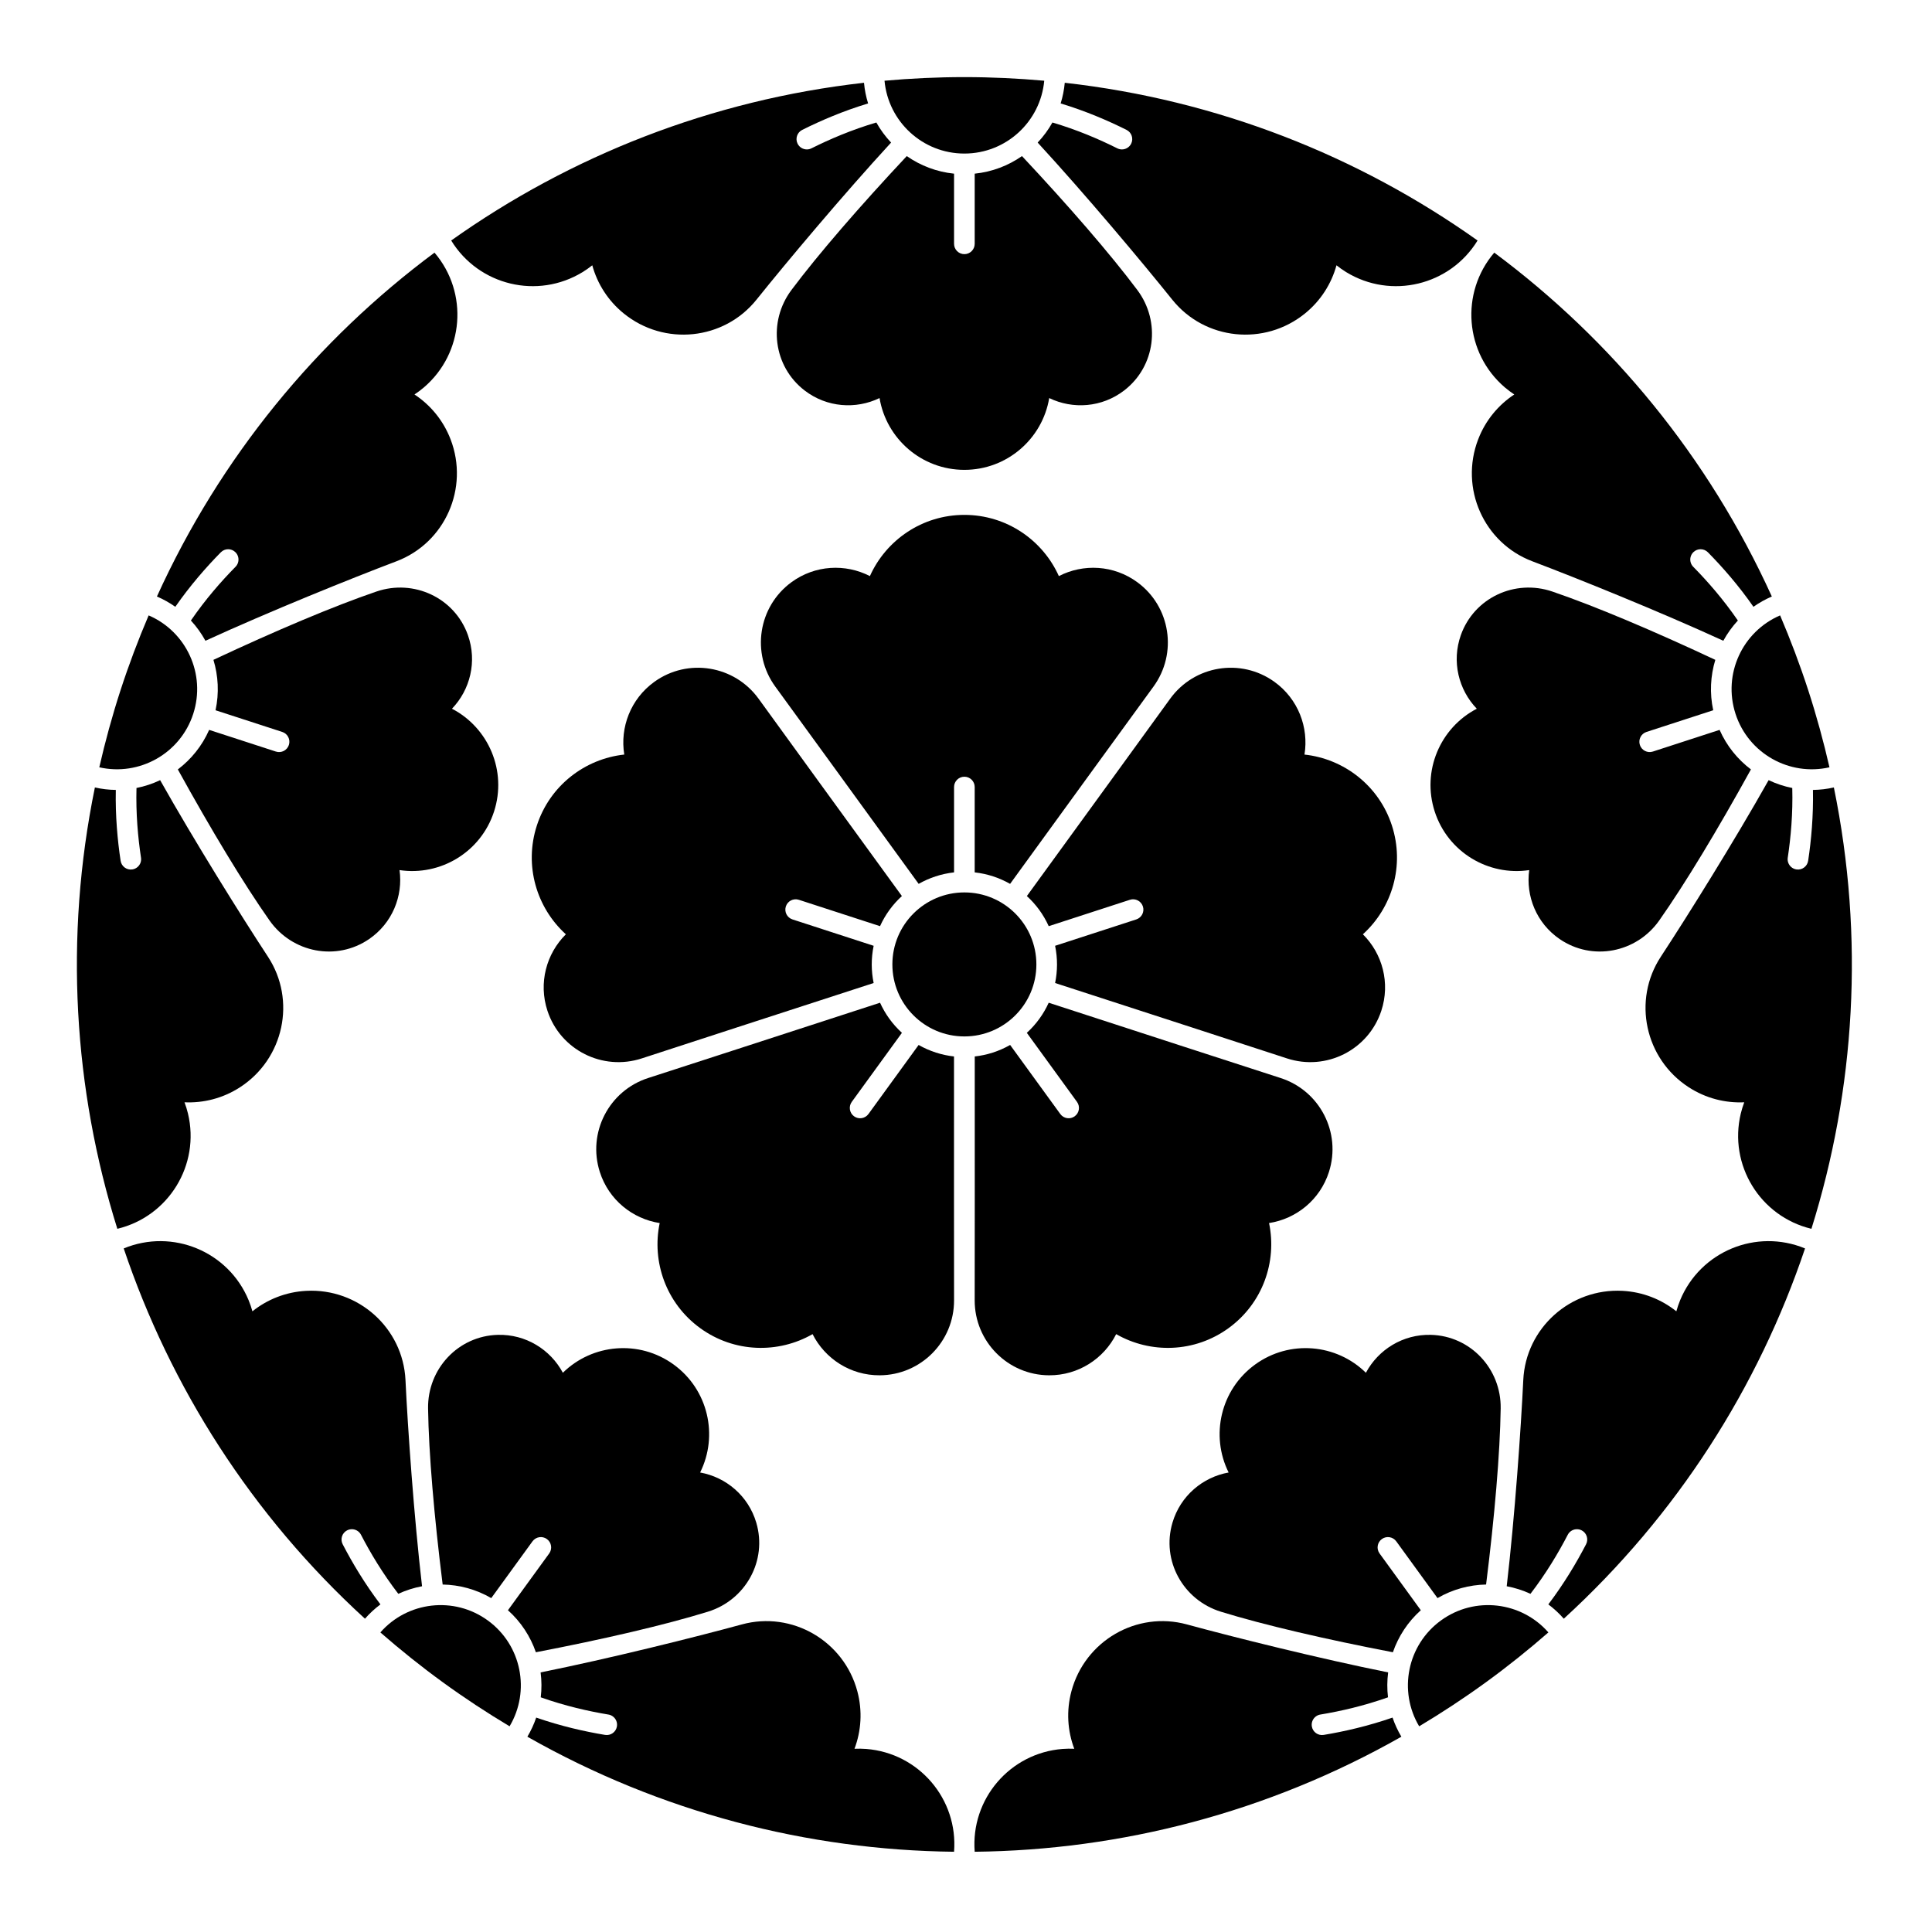 <?xml version="1.0" encoding="UTF-8" standalone="no"?>
<!-- Created with Inkscape (http://www.inkscape.org/) -->

<svg
   version="1.1"
   id="svg19804"
   width="795.035"
   height="793.701"
   viewBox="0 0 795.035 793.701"
   sodipodi:docname="Kawari Fusenryou Karabana.svg"
   inkscape:version="1.2 (dc2aeda, 2022-05-15)"
   xmlns:inkscape="http://www.inkscape.org/namespaces/inkscape"
   xmlns:sodipodi="http://sodipodi.sourceforge.net/DTD/sodipodi-0.dtd"
   xmlns="http://www.w3.org/2000/svg"
   xmlns:svg="http://www.w3.org/2000/svg">
  <defs
     id="defs19808">
    <clipPath
       clipPathUnits="userSpaceOnUse"
       id="clipPath20647">
      <path
         d="M -561.413,585.852 H 34.863 V -9.424 H -561.413 Z"
         id="path20649"
         style="stroke-width:1" />
    </clipPath>
    <clipPath
       clipPathUnits="userSpaceOnUse"
       id="clipPath20653">
      <path
         d="M -574.546,585.852 H 21.73 V -9.424 H -574.546 Z"
         id="path20655"
         style="stroke-width:1" />
    </clipPath>
    <clipPath
       clipPathUnits="userSpaceOnUse"
       id="clipPath20659">
      <path
         d="M -564.573,585.848 H 31.703 V -9.428 H -564.573 Z"
         id="path20661"
         style="stroke-width:1" />
    </clipPath>
    <clipPath
       clipPathUnits="userSpaceOnUse"
       id="clipPath20666">
      <path
         d="M -567.775,585.852 H 28.501 V -9.424 H -567.775 Z"
         id="path20668"
         style="stroke-width:1" />
    </clipPath>
    <clipPath
       clipPathUnits="userSpaceOnUse"
       id="clipPath20672">
      <path
         d="M -512.085,284.079 H 84.191 v -595.276 H -512.085 Z"
         id="path20674"
         style="stroke-width:1" />
    </clipPath>
    <clipPath
       clipPathUnits="userSpaceOnUse"
       id="clipPath20678">
      <path
         d="m -483.862,473.655 h 596.276 v -595.276 h -596.276 z"
         id="path20680"
         style="stroke-width:1" />
    </clipPath>
    <clipPath
       clipPathUnits="userSpaceOnUse"
       id="clipPath20684">
      <path
         d="M -572.817,586.135 H 23.459 V -9.141 H -572.817 Z"
         id="path20686"
         style="stroke-width:1" />
    </clipPath>
    <clipPath
       clipPathUnits="userSpaceOnUse"
       id="clipPath20690">
      <path
         d="M -557.495,577.85 H 38.781 V -17.426 H -557.495 Z"
         id="path20692"
         style="stroke-width:1" />
    </clipPath>
    <clipPath
       clipPathUnits="userSpaceOnUse"
       id="clipPath20696">
      <path
         d="M -551.757,264.698 H 44.519 v -595.276 H -551.757 Z"
         id="path20698"
         style="stroke-width:1" />
    </clipPath>
    <clipPath
       clipPathUnits="userSpaceOnUse"
       id="clipPath20702">
      <path
         d="m -185.121,361.686 h 596.276 v -595.276 h -596.276 z"
         id="path20704"
         style="stroke-width:1" />
    </clipPath>
    <clipPath
       clipPathUnits="userSpaceOnUse"
       id="clipPath20708">
      <path
         d="m -150.546,500.094 h 596.276 V -95.182 h -596.276 z"
         id="path20710"
         style="stroke-width:1" />
    </clipPath>
    <clipPath
       clipPathUnits="userSpaceOnUse"
       id="clipPath20714">
      <path
         d="m -72.689,174.921 h 596.276 v -595.276 h -596.276 z"
         id="path20716"
         style="stroke-width:1" />
    </clipPath>
    <clipPath
       clipPathUnits="userSpaceOnUse"
       id="clipPath20720">
      <path
         d="M -528.09,575.381 H 68.186 V -19.895 H -528.09 Z"
         id="path20722"
         style="stroke-width:1" />
    </clipPath>
    <clipPath
       clipPathUnits="userSpaceOnUse"
       id="clipPath20726">
      <path
         d="M -540.821,585.848 H 55.455 V -9.428 H -540.821 Z"
         id="path20728"
         style="stroke-width:1" />
    </clipPath>
    <clipPath
       clipPathUnits="userSpaceOnUse"
       id="clipPath20732">
      <path
         d="M -536.698,584.573 H 59.578 V -10.703 H -536.698 Z"
         id="path20734"
         style="stroke-width:1" />
    </clipPath>
    <clipPath
       clipPathUnits="userSpaceOnUse"
       id="clipPath20738">
      <path
         d="M -548.983,585.852 H 47.293 V -9.424 H -548.983 Z"
         id="path20740"
         style="stroke-width:1" />
    </clipPath>
    <clipPath
       clipPathUnits="userSpaceOnUse"
       id="clipPath20744">
      <path
         d="M -545.417,584.573 H 50.859 V -10.703 H -545.417 Z"
         id="path20746"
         style="stroke-width:1" />
    </clipPath>
    <clipPath
       clipPathUnits="userSpaceOnUse"
       id="clipPath20750">
      <path
         d="M -542.933,584.573 H 53.343 V -10.703 H -542.933 Z"
         id="path20752"
         style="stroke-width:1" />
    </clipPath>
    <clipPath
       clipPathUnits="userSpaceOnUse"
       id="clipPath20756">
      <path
         d="M -557.064,585.848 H 39.212 V -9.428 H -557.064 Z"
         id="path20758"
         style="stroke-width:1" />
    </clipPath>
    <clipPath
       clipPathUnits="userSpaceOnUse"
       id="clipPath20762">
      <path
         d="M -553.898,585.848 H 42.379 V -9.428 H -553.898 Z"
         id="path20764"
         style="stroke-width:1" />
    </clipPath>
    <clipPath
       clipPathUnits="userSpaceOnUse"
       id="clipPath20768">
      <path
         d="m -323.78,424.44 h 596.276 v -595.276 h -596.276 z"
         id="path20770"
         style="stroke-width:1" />
    </clipPath>
    <clipPath
       clipPathUnits="userSpaceOnUse"
       id="clipPath20774">
      <path
         d="m -111.413,473.655 h 596.276 v -595.276 h -596.276 z"
         id="path20776"
         style="stroke-width:1" />
    </clipPath>
    <clipPath
       clipPathUnits="userSpaceOnUse"
       id="clipPath20780">
      <path
         d="m -344.837,45.778 h 596.276 v -595.276 h -596.276 z"
         id="path20782"
         style="stroke-width:1" />
    </clipPath>
    <clipPath
       clipPathUnits="userSpaceOnUse"
       id="clipPath20786">
      <path
         d="m -116.176,182.56 h 596.276 v -595.276 h -596.276 z"
         id="path20788"
         style="stroke-width:1" />
    </clipPath>
    <clipPath
       clipPathUnits="userSpaceOnUse"
       id="clipPath20792">
      <path
         d="m -132.116,434.659 h 596.276 v -595.276 h -596.276 z"
         id="path20794"
         style="stroke-width:1" />
    </clipPath>
    <clipPath
       clipPathUnits="userSpaceOnUse"
       id="clipPath20798">
      <path
         d="m -187.782,529.141 h 596.276 V -66.135 h -596.276 z"
         id="path20800"
         style="stroke-width:1" />
    </clipPath>
    <clipPath
       clipPathUnits="userSpaceOnUse"
       id="clipPath20804">
      <path
         d="m -376.802,497.401 h 596.276 V -97.875 h -596.276 z"
         id="path20806"
         style="stroke-width:1" />
    </clipPath>
    <clipPath
       clipPathUnits="userSpaceOnUse"
       id="clipPath20810">
      <path
         d="m -444.729,500.094 h 596.276 V -95.182 h -596.276 z"
         id="path20812"
         style="stroke-width:1" />
    </clipPath>
    <clipPath
       clipPathUnits="userSpaceOnUse"
       id="clipPath20816">
      <path
         d="m -43.519,264.699 h 596.276 v -595.276 h -596.276 z"
         id="path20818"
         style="stroke-width:1" />
    </clipPath>
    <clipPath
       clipPathUnits="userSpaceOnUse"
       id="clipPath20822">
      <path
         d="M -568.227,575.819 H 28.049 V -19.457 H -568.227 Z"
         id="path20824"
         style="stroke-width:1" />
    </clipPath>
    <clipPath
       clipPathUnits="userSpaceOnUse"
       id="clipPath20828">
      <path
         d="m -426.312,311.96 h 596.276 v -595.276 h -596.276 z"
         id="path20830"
         style="stroke-width:1" />
    </clipPath>
    <clipPath
       clipPathUnits="userSpaceOnUse"
       id="clipPath20834">
      <path
         d="M -535.638,220.308 H 60.638 v -595.276 H -535.638 Z"
         id="path20836"
         style="stroke-width:1" />
    </clipPath>
    <clipPath
       clipPathUnits="userSpaceOnUse"
       id="clipPath20840">
      <path
         d="M -576.369,585.588 H 19.907 V -9.688 H -576.369 Z"
         id="path20842"
         style="stroke-width:1" />
    </clipPath>
    <clipPath
       clipPathUnits="userSpaceOnUse"
       id="clipPath20846">
      <path
         d="M -522.586,174.921 H 73.69 V -420.355 H -522.586 Z"
         id="path20848"
         style="stroke-width:1" />
    </clipPath>
    <clipPath
       clipPathUnits="userSpaceOnUse"
       id="clipPath20853">
      <path
         d="M -531.192,581.588 H 65.084 V -13.688 H -531.192 Z"
         id="path20855"
         style="stroke-width:1" />
    </clipPath>
    <clipPath
       clipPathUnits="userSpaceOnUse"
       id="clipPath20859">
      <path
         d="M -550.264,577.325 H 46.012 V -17.951 H -550.264 Z"
         id="path20861"
         style="stroke-width:1" />
    </clipPath>
    <clipPath
       clipPathUnits="userSpaceOnUse"
       id="clipPath20865">
      <path
         d="M -351.01,89.497 H 245.266 V -505.779 H -351.01 Z"
         id="path20867"
         style="stroke-width:1" />
    </clipPath>
    <clipPath
       clipPathUnits="userSpaceOnUse"
       id="clipPath20871">
      <path
         d="m -297.638,47.391 h 596.276 v -595.276 h -596.276 z"
         id="path20873"
         style="stroke-width:1" />
    </clipPath>
    <clipPath
       clipPathUnits="userSpaceOnUse"
       id="clipPath20877">
      <path
         d="M -584.194,578.938 H 12.082 V -16.338 H -584.194 Z"
         id="path20879"
         style="stroke-width:1" />
    </clipPath>
    <clipPath
       clipPathUnits="userSpaceOnUse"
       id="clipPath20883">
      <path
         d="m -250.439,45.778 h 596.276 v -595.276 h -596.276 z"
         id="path20885"
         style="stroke-width:1" />
    </clipPath>
    <clipPath
       clipPathUnits="userSpaceOnUse"
       id="clipPath20889">
      <path
         d="m -351.019,179.688 h 596.276 v -595.276 h -596.276 z"
         id="path20891"
         style="stroke-width:1" />
    </clipPath>
    <clipPath
       clipPathUnits="userSpaceOnUse"
       id="clipPath20895">
      <path
         d="M -586.545,579.503 H 9.731 V -15.773 H -586.545 Z"
         id="path20897"
         style="stroke-width:1" />
    </clipPath>
    <clipPath
       clipPathUnits="userSpaceOnUse"
       id="clipPath20901">
      <path
         d="m -319.859,297.64 h 596.276 v -595.276 h -596.276 z"
         id="path20903"
         style="stroke-width:1" />
    </clipPath>
    <clipPath
       clipPathUnits="userSpaceOnUse"
       id="clipPath20907">
      <path
         d="M -556.401,578.014 H 39.875 V -17.262 H -556.401 Z"
         id="path20909"
         style="stroke-width:1" />
    </clipPath>
    <clipPath
       clipPathUnits="userSpaceOnUse"
       id="clipPath20913">
      <path
         d="m -201.955,210.421 h 596.276 v -595.276 h -596.276 z"
         id="path20915"
         style="stroke-width:1" />
    </clipPath>
    <clipPath
       clipPathUnits="userSpaceOnUse"
       id="clipPath20919">
      <path
         d="m -407.493,529.141 h 596.276 V -66.135 h -596.276 z"
         id="path20921"
         style="stroke-width:1" />
    </clipPath>
    <clipPath
       clipPathUnits="userSpaceOnUse"
       id="clipPath20925">
      <path
         d="M -538.222,577.948 H 58.054 V -17.328 H -538.222 Z"
         id="path20927"
         style="stroke-width:1" />
    </clipPath>
    <clipPath
       clipPathUnits="userSpaceOnUse"
       id="clipPath20931">
      <path
         d="m -59.638,220.308 h 596.276 v -595.276 h -596.276 z"
         id="path20933"
         style="stroke-width:1" />
    </clipPath>
  </defs>
  <sodipodi:namedview
     id="namedview19806"
     pagecolor="#ffffff"
     bordercolor="#000000"
     borderopacity="0.25"
     inkscape:showpageshadow="2"
     inkscape:pageopacity="0.0"
     inkscape:pagecheckerboard="0"
     inkscape:deskcolor="#d1d1d1"
     showgrid="false"
     inkscape:zoom="0.29734106"
     inkscape:cx="-215.24105"
     inkscape:cy="396.85068"
     inkscape:window-width="1419"
     inkscape:window-height="456"
     inkscape:window-x="0"
     inkscape:window-y="25"
     inkscape:window-maximized="0"
     inkscape:current-layer="svg19804">
    <inkscape:page
       x="0"
       y="0"
       id="page19810"
       width="795.035"
       height="793.701" />
  </sodipodi:namedview>
  <path
     d="M 426.479 396.853 C 426.479 413.217 413.215 426.48 396.85 426.48 C 380.486 426.48 367.22 413.217 367.22 396.853 C 367.22 380.489 380.486 367.222 396.85 367.222 C 413.215 367.222 426.479 380.489 426.479 396.853"
     style="fill:#000000;fill-opacity:1;fill-rule:nonzero;stroke:none"
     id="path19924" />
  <path
     d="M 396.85 63.188 C 414.055 63.188 428.179 50.022 429.713 33.217 C 418.885 32.252 407.93 31.729 396.85 31.729 C 385.77 31.729 374.815 32.252 363.987 33.217 C 365.521 50.022 379.645 63.188 396.85 63.188"
     style="fill:#000000;fill-opacity:1;fill-rule:nonzero;stroke:none"
     id="path19928" />
  <path
     d="M 468.026 239.583 C 458.298 232.448 445.774 231.884 435.731 237.059 C 429.071 222.216 414.173 211.871 396.85 211.871 C 379.528 211.871 364.629 222.216 357.969 237.059 C 347.929 231.884 335.402 232.448 325.674 239.583 C 311.981 249.626 309.044 268.852 319.061 282.563 C 327.364 293.928 355.75 333.008 378.038 363.704 C 382.425 361.209 387.35 359.557 392.604 358.976 L 392.604 323.852 C 392.604 321.511 394.505 319.611 396.852 319.611 C 399.193 319.611 401.094 321.511 401.094 323.852 L 401.094 358.976 C 406.347 359.557 411.275 361.211 415.662 363.707 C 437.949 333.009 466.335 293.928 474.639 282.563 C 484.658 268.852 481.721 249.626 468.026 239.583"
     style="fill:#000000;fill-opacity:1;fill-rule:nonzero;stroke:none"
     id="path19932" />
  <path
     d="M 468.013 119.33 C 456.933 104.535 439.836 84.811 420.554 64.229 C 414.926 68.154 408.285 70.729 401.095 71.461 L 401.095 100.334 C 401.095 102.679 399.193 104.578 396.852 104.578 C 394.505 104.578 392.603 102.679 392.603 100.334 L 392.603 71.461 C 385.415 70.729 378.772 68.154 373.145 64.229 C 353.864 84.811 336.764 104.537 325.687 119.33 C 315.924 132.366 318.193 150.757 331.108 160.679 C 340.263 167.71 352.216 168.509 361.94 163.797 C 364.733 180.559 379.296 193.339 396.851 193.339 C 414.405 193.339 428.968 180.559 431.761 163.797 C 441.485 168.509 453.437 167.71 462.593 160.679 C 475.508 150.757 477.777 132.366 468.013 119.33"
     style="fill:#000000;fill-opacity:1;fill-rule:nonzero;stroke:none"
     id="path19936" />
  <path
     d="M 333.918 61.038 L 333.921 61.038 C 333.311 61.343 332.663 61.486 332.025 61.486 C 330.467 61.486 328.967 60.627 328.223 59.139 C 327.173 57.043 328.025 54.494 330.121 53.447 C 337.782 49.618 346.931 45.683 357.234 42.562 C 356.385 39.837 355.813 36.99 355.541 34.057 C 292.71 41.131 234.705 64.139 185.669 98.965 C 197.022 117.49 221.24 123.303 239.766 111.952 C 241.161 111.095 242.476 110.158 243.725 109.166 C 245.798 116.704 250.152 123.694 256.686 128.995 C 273.345 142.507 297.894 140.035 311.314 123.3 C 323.723 107.828 347.111 79.945 366.694 58.666 C 364.346 56.182 362.301 53.41 360.621 50.405 C 350.506 53.398 341.483 57.251 333.918 61.038"
     style="fill:#000000;fill-opacity:1;fill-rule:nonzero;stroke:none"
     id="path19940" />
  <path
     d="M 459.783 61.038 L 459.78 61.038 C 460.39 61.343 461.038 61.486 461.678 61.486 C 463.235 61.486 464.732 60.627 465.478 59.139 C 466.528 57.043 465.676 54.494 463.58 53.447 C 455.92 49.618 446.768 45.683 436.467 42.562 C 437.316 39.837 437.888 36.99 438.16 34.057 C 500.99 41.131 558.996 64.139 608.032 98.965 C 596.679 117.49 572.461 123.303 553.935 111.952 C 552.54 111.095 551.225 110.158 549.976 109.166 C 547.903 116.704 543.549 123.694 537.013 128.995 C 520.356 142.507 495.807 140.035 482.387 123.3 C 469.979 107.828 446.59 79.945 427.007 58.666 C 429.355 56.182 431.4 53.41 433.082 50.405 C 443.195 53.398 452.218 57.251 459.783 61.038"
     style="fill:#000000;fill-opacity:1;fill-rule:nonzero;stroke:none"
     id="path19944" />
  <path
     d="M 79.517 293.744 C 84.833 277.381 76.677 259.881 61.168 253.228 C 56.904 263.228 53.021 273.487 49.598 284.023 C 46.173 294.56 43.285 305.141 40.858 315.739 C 57.314 319.472 74.201 310.108 79.517 293.744"
     style="fill:#000000;fill-opacity:1;fill-rule:nonzero;stroke:none"
     id="path19948" />
  <path
     d="M 269.273 280.561 C 259.482 287.608 255.074 299.345 256.893 310.494 C 240.717 312.241 226.276 323.214 220.922 339.689 C 215.57 356.165 220.802 373.53 232.862 384.451 C 224.838 392.402 221.505 404.49 225.285 415.946 C 230.604 432.07 247.981 440.807 264.118 435.515 C 277.49 431.13 323.43 416.211 359.511 404.501 C 358.495 399.555 358.446 394.361 359.515 389.186 L 326.112 378.331 C 323.884 377.609 322.662 375.211 323.389 372.979 C 324.112 370.754 326.509 369.533 328.736 370.257 L 362.139 381.11 C 364.315 376.295 367.41 372.119 371.138 368.718 C 348.833 338.034 320.436 298.962 312.193 287.553 C 302.248 273.788 283.056 270.641 269.273 280.561"
     style="fill:#000000;fill-opacity:1;fill-rule:nonzero;stroke:none"
     id="path19952" />
  <path
     d="M 154.901 243.413 C 137.408 249.38 113.366 259.544 87.829 271.52 C 89.824 278.088 90.221 285.2 88.695 292.264 L 116.156 301.186 C 118.386 301.91 119.602 304.306 118.88 306.533 C 118.154 308.765 115.764 309.986 113.533 309.262 L 86.07 300.338 C 83.153 306.95 78.653 312.471 73.181 316.61 C 86.8 341.309 100.274 363.665 110.921 378.773 C 120.301 392.087 138.493 395.613 151.921 386.394 C 161.436 379.861 165.889 368.738 164.413 358.035 C 181.217 360.558 197.872 350.658 203.297 333.962 C 208.722 317.267 201.066 299.468 185.988 291.632 C 193.476 283.84 196.41 272.225 192.55 261.345 C 187.105 245.997 170.317 238.156 154.901 243.413"
     style="fill:#000000;fill-opacity:1;fill-rule:nonzero;stroke:none"
     id="path19956" />
  <path
     d="M 58.025 352.932 L 58.026 352.929 C 58.126 353.603 58.063 354.264 57.866 354.871 C 57.385 356.352 56.106 357.512 54.459 357.761 C 52.142 358.113 49.98 356.515 49.632 354.196 C 48.358 345.728 47.442 335.809 47.658 325.047 C 44.803 325.015 41.921 324.679 39.046 324.029 C 26.358 385.971 30.317 448.248 48.285 505.644 C 69.41 500.57 82.425 479.336 77.351 458.209 C 76.969 456.617 76.485 455.076 75.926 453.581 C 83.735 453.94 91.727 451.958 98.79 447.382 C 116.787 435.713 122.025 411.604 110.257 393.671 C 99.374 377.087 80.082 346.228 65.898 321.027 C 62.81 322.491 59.541 323.58 56.163 324.251 C 55.885 334.793 56.762 344.567 58.025 352.932"
     style="fill:#000000;fill-opacity:1;fill-rule:nonzero;stroke:none"
     id="path19960" />
  <path
     d="M 96.918 233.228 L 96.918 233.231 C 97.395 232.744 97.733 232.173 97.931 231.565 C 98.413 230.084 98.058 228.393 96.874 227.225 C 95.205 225.579 92.515 225.6 90.871 227.269 C 84.863 233.372 78.295 240.86 72.141 249.693 C 69.811 248.041 67.282 246.619 64.577 245.455 C 90.722 187.885 130.527 139.828 178.802 103.955 C 192.91 120.478 190.956 145.307 174.436 159.416 C 173.191 160.478 171.891 161.439 170.562 162.322 C 177.092 166.624 182.394 172.923 185.415 180.776 C 193.118 200.796 183.182 223.379 163.119 230.971 C 144.57 237.989 110.825 251.616 84.535 263.667 C 82.897 260.665 80.894 257.865 78.557 255.337 C 84.526 246.643 90.981 239.252 96.918 233.228"
     style="fill:#000000;fill-opacity:1;fill-rule:nonzero;stroke:none"
     id="path19964" />
  <path
     d="M 200.728 666.793 C 186.809 656.678 167.644 659.028 156.525 671.722 C 164.717 678.869 173.272 685.73 182.236 692.244 C 191.2 698.757 200.371 704.772 209.697 710.356 C 218.335 695.858 214.647 676.905 200.728 666.793"
     style="fill:#000000;fill-opacity:1;fill-rule:nonzero;stroke:none"
     id="path19968" />
  <path
     d="M 246.828 482.248 C 250.504 493.737 260.304 501.557 271.469 503.275 C 268.133 519.196 274.105 536.324 288.121 546.503 C 302.135 556.685 320.269 557.076 334.381 548.98 C 339.464 559.068 349.929 565.974 361.992 565.92 C 378.973 565.844 392.652 552.016 392.605 535.037 C 392.568 520.961 392.574 472.66 392.585 434.724 C 387.572 434.164 382.614 432.605 378.022 429.991 L 357.378 458.404 C 356.001 460.3 353.345 460.72 351.446 459.341 C 349.552 457.967 349.133 455.308 350.509 453.412 L 371.153 424.997 C 367.245 421.441 364.232 417.207 362.149 412.61 C 326.074 424.344 280.136 439.276 266.741 443.589 C 250.576 448.795 241.652 466.073 246.828 482.248"
     style="fill:#000000;fill-opacity:1;fill-rule:nonzero;stroke:none"
     id="path19972" />
  <path
     d="M 176.155 579.545 C 176.423 598.024 178.66 624.029 182.16 652.018 C 189.022 652.149 195.907 653.969 202.155 657.605 L 219.127 634.245 C 220.507 632.348 223.16 631.93 225.054 633.305 C 226.954 634.685 227.375 637.34 225.996 639.236 L 209.024 662.597 C 214.41 667.414 218.271 673.399 220.516 679.883 C 248.215 674.563 273.641 668.657 291.297 663.201 C 306.859 658.394 315.835 642.181 311.217 626.564 C 307.944 615.493 298.741 607.821 288.105 605.917 C 295.699 590.714 291.429 571.816 277.228 561.498 C 263.024 551.181 243.732 552.96 231.622 564.878 C 226.523 555.35 216.384 548.969 204.844 549.277 C 188.564 549.712 175.918 563.258 176.155 579.545"
     style="fill:#000000;fill-opacity:1;fill-rule:nonzero;stroke:none"
     id="path19976" />
  <path
     d="M 250.376 705.522 L 250.376 705.519 C 251.048 705.631 251.656 705.897 252.173 706.273 C 253.432 707.186 254.139 708.765 253.868 710.402 C 253.485 712.717 251.297 714.279 248.985 713.894 C 240.537 712.491 230.824 710.295 220.652 706.767 C 219.737 709.47 218.528 712.107 217.024 714.642 C 272.015 745.847 332.465 761.329 392.605 761.978 C 394.308 740.317 378.133 721.379 356.472 719.675 C 354.842 719.549 353.228 719.533 351.633 719.601 C 354.386 712.282 354.972 704.069 352.8 695.938 C 347.266 675.217 325.954 662.785 305.261 668.437 C 286.127 673.661 250.816 682.473 222.467 688.175 C 222.904 691.566 222.931 695.009 222.524 698.431 C 232.465 701.954 242.032 704.139 250.376 705.522"
     style="fill:#000000;fill-opacity:1;fill-rule:nonzero;stroke:none"
     id="path19980" />
  <path
     d="M 148.551 631.54 L 148.554 631.54 C 148.239 630.936 147.799 630.439 147.282 630.064 C 146.023 629.149 144.304 628.961 142.828 629.728 C 140.746 630.805 139.935 633.371 141.018 635.452 C 144.963 643.051 150.054 651.611 156.554 660.193 C 154.264 661.9 152.13 663.865 150.184 666.079 C 103.512 623.423 70.109 570.715 50.909 513.718 C 70.981 505.404 93.991 514.934 102.306 535.01 C 102.931 536.522 103.444 538.054 103.871 539.59 C 109.98 534.71 117.611 531.614 126.012 531.168 C 147.431 530.027 165.84 546.456 166.86 567.881 C 167.803 587.693 170.335 623.999 173.674 652.725 C 170.312 653.355 167.028 654.395 163.903 655.837 C 157.478 647.472 152.444 639.051 148.551 631.54"
     style="fill:#000000;fill-opacity:1;fill-rule:nonzero;stroke:none"
     id="path19984" />
  <path
     d="M 592.973 666.793 C 579.054 676.905 575.366 695.858 584.001 710.356 C 593.332 704.772 602.501 698.757 611.464 692.244 C 620.428 685.73 628.985 678.869 637.176 671.722 C 626.057 659.028 606.893 656.678 592.973 666.793"
     style="fill:#000000;fill-opacity:1;fill-rule:nonzero;stroke:none"
     id="path19988" />
  <path
     d="M 431.707 565.92 C 443.771 565.975 454.236 559.071 459.319 548.98 C 473.431 557.076 491.566 556.688 505.579 546.503 C 519.593 536.324 525.567 519.196 522.228 503.275 C 533.395 501.556 543.196 493.738 546.872 482.248 C 552.048 466.074 543.124 448.792 526.959 443.59 C 513.563 439.278 467.626 424.344 431.552 412.611 C 429.47 417.207 426.456 421.439 422.548 424.999 L 443.192 453.412 C 444.57 455.308 444.15 457.964 442.25 459.342 C 440.356 460.72 437.7 460.298 436.323 458.404 L 415.679 429.988 C 411.087 432.606 406.13 434.166 401.115 434.723 C 401.126 472.66 401.132 520.961 401.092 535.035 C 401.048 552.019 414.726 565.844 431.707 565.92"
     style="fill:#000000;fill-opacity:1;fill-rule:nonzero;stroke:none"
     id="path19992" />
  <path
     d="M 502.402 663.201 C 520.059 668.657 545.486 674.562 573.184 679.884 C 575.43 673.398 579.288 667.412 584.676 662.594 L 567.706 639.234 C 566.326 637.337 566.75 634.682 568.643 633.308 C 570.542 631.928 573.195 632.346 574.575 634.245 L 591.546 657.605 C 597.792 653.969 604.678 652.149 611.539 652.016 C 615.039 624.029 617.278 598.021 617.544 579.545 C 617.782 563.259 605.136 549.712 588.855 549.277 C 577.315 548.969 567.175 555.349 562.081 564.879 C 549.969 552.959 530.674 551.18 516.471 561.499 C 502.269 571.816 498.001 590.717 505.595 605.917 C 494.957 607.821 485.758 615.493 482.482 626.562 C 477.866 642.18 486.839 658.394 502.402 663.201"
     style="fill:#000000;fill-opacity:1;fill-rule:nonzero;stroke:none"
     id="path19996" />
  <path
     d="M 645.15 631.54 L 645.147 631.54 C 645.462 630.936 645.901 630.439 646.418 630.064 C 647.678 629.149 649.395 628.961 650.873 629.728 C 652.955 630.805 653.765 633.371 652.683 635.452 C 648.735 643.051 643.647 651.611 637.149 660.193 C 639.438 661.9 641.571 663.865 643.515 666.079 C 690.189 623.423 723.592 570.715 742.792 513.72 C 722.719 505.404 699.709 514.934 691.395 535.01 C 690.769 536.522 690.257 538.054 689.83 539.59 C 683.719 534.71 676.091 531.616 667.686 531.168 C 646.267 530.027 627.859 546.455 626.841 567.884 C 625.897 587.693 623.363 623.999 620.027 652.723 C 623.387 653.355 626.671 654.395 629.797 655.84 C 636.222 647.472 641.255 639.051 645.15 631.54"
     style="fill:#000000;fill-opacity:1;fill-rule:nonzero;stroke:none"
     id="path20000" />
  <path
     d="M 543.324 705.522 L 543.325 705.519 C 542.652 705.631 542.044 705.897 541.527 706.273 C 540.267 707.189 539.56 708.765 539.832 710.402 C 540.213 712.717 542.401 714.282 544.715 713.897 C 553.163 712.491 562.876 710.293 573.047 706.767 C 573.963 709.47 575.172 712.107 576.677 714.642 C 521.685 745.847 461.235 761.329 401.094 761.978 C 399.392 740.319 415.566 721.379 437.227 719.673 C 438.856 719.546 440.472 719.533 442.067 719.601 C 439.312 712.282 438.726 704.069 440.898 695.938 C 446.432 675.217 467.746 662.785 488.437 668.437 C 507.572 673.661 542.883 682.473 571.235 688.175 C 570.796 691.566 570.768 695.011 571.176 698.429 C 561.235 701.954 551.669 704.139 543.324 705.522"
     style="fill:#000000;fill-opacity:1;fill-rule:nonzero;stroke:none"
     id="path20004" />
  <path
     d="M 714.184 293.744 C 719.5 310.108 736.385 319.472 752.843 315.739 C 750.416 305.141 747.527 294.56 744.103 284.024 C 740.679 273.487 736.797 263.228 732.533 253.228 C 717.024 259.881 708.867 277.381 714.184 293.744"
     style="fill:#000000;fill-opacity:1;fill-rule:nonzero;stroke:none"
     id="path20008" />
  <path
     d="M 568.415 415.946 C 572.194 404.49 568.862 392.402 560.836 384.45 C 572.896 373.531 578.131 356.166 572.778 339.689 C 567.424 323.216 552.982 312.241 536.806 310.497 C 538.624 299.346 534.218 287.609 524.427 280.561 C 510.644 270.642 491.45 273.788 481.506 287.554 C 473.265 298.962 444.867 338.036 422.562 368.718 C 426.289 372.118 429.382 376.293 431.559 381.11 L 464.963 370.255 C 467.191 369.531 469.587 370.751 470.311 372.985 C 471.037 375.211 469.814 377.607 467.587 378.333 L 434.183 389.183 C 435.254 394.361 435.203 399.555 434.186 404.501 C 470.269 416.211 516.21 431.131 529.582 435.517 C 545.72 440.807 563.096 432.074 568.415 415.946"
     style="fill:#000000;fill-opacity:1;fill-rule:nonzero;stroke:none"
     id="path20012" />
  <path
     d="M 682.78 378.772 C 693.425 363.664 706.901 341.308 720.521 316.609 C 715.047 312.469 710.545 306.95 707.628 300.336 L 680.168 309.259 C 677.936 309.984 675.543 308.762 674.82 306.535 C 674.095 304.303 675.312 301.911 677.543 301.184 L 705.005 292.26 C 703.477 285.199 703.875 278.086 705.868 271.52 C 680.333 259.543 656.291 249.378 638.8 243.412 C 623.384 238.156 606.594 245.996 601.148 261.347 C 597.292 272.227 600.226 283.842 607.712 291.634 C 592.635 299.467 584.979 317.267 590.404 333.964 C 595.828 350.66 612.483 360.559 629.288 358.035 C 627.811 368.74 632.264 379.86 641.78 386.395 C 655.207 395.611 673.4 392.087 682.78 378.772"
     style="fill:#000000;fill-opacity:1;fill-rule:nonzero;stroke:none"
     id="path20016" />
  <path
     d="M 696.781 233.228 L 696.781 233.231 C 696.304 232.744 695.966 232.173 695.769 231.567 C 695.288 230.085 695.642 228.395 696.826 227.225 C 698.496 225.579 701.184 225.6 702.829 227.272 C 708.836 233.373 715.405 240.86 721.56 249.692 C 723.888 248.041 726.418 246.619 729.125 245.455 C 702.978 187.884 663.172 139.828 614.9 103.955 C 600.791 120.478 602.743 145.307 619.265 159.418 C 620.511 160.478 621.809 161.439 623.139 162.322 C 616.608 166.624 611.307 172.923 608.285 180.777 C 600.581 200.796 610.517 223.379 630.581 230.971 C 649.132 237.989 682.876 251.617 709.164 263.665 C 710.802 260.665 712.806 257.865 715.145 255.337 C 709.173 246.643 702.718 239.252 696.781 233.228"
     style="fill:#000000;fill-opacity:1;fill-rule:nonzero;stroke:none"
     id="path20020" />
  <path
     d="M 735.676 352.931 L 735.673 352.93 C 735.573 353.603 735.636 354.264 735.833 354.872 C 736.316 356.352 737.595 357.512 739.24 357.762 C 741.559 358.114 743.721 356.515 744.069 354.196 C 745.344 345.728 746.257 335.811 746.043 325.048 C 748.897 325.014 751.781 324.678 754.655 324.03 C 767.341 385.97 763.383 448.248 745.417 505.644 C 724.291 500.571 711.276 479.336 716.348 458.208 C 716.731 456.617 717.217 455.076 717.773 453.581 C 709.964 453.94 701.971 451.961 694.912 447.383 C 676.912 435.713 671.676 411.604 683.445 393.671 C 694.327 377.087 713.617 346.228 727.803 321.027 C 730.892 322.491 734.159 323.582 737.537 324.251 C 737.816 334.795 736.939 344.568 735.676 352.931"
     style="fill:#000000;fill-opacity:1;fill-rule:nonzero;stroke:none"
     id="path20024" />
</svg>
